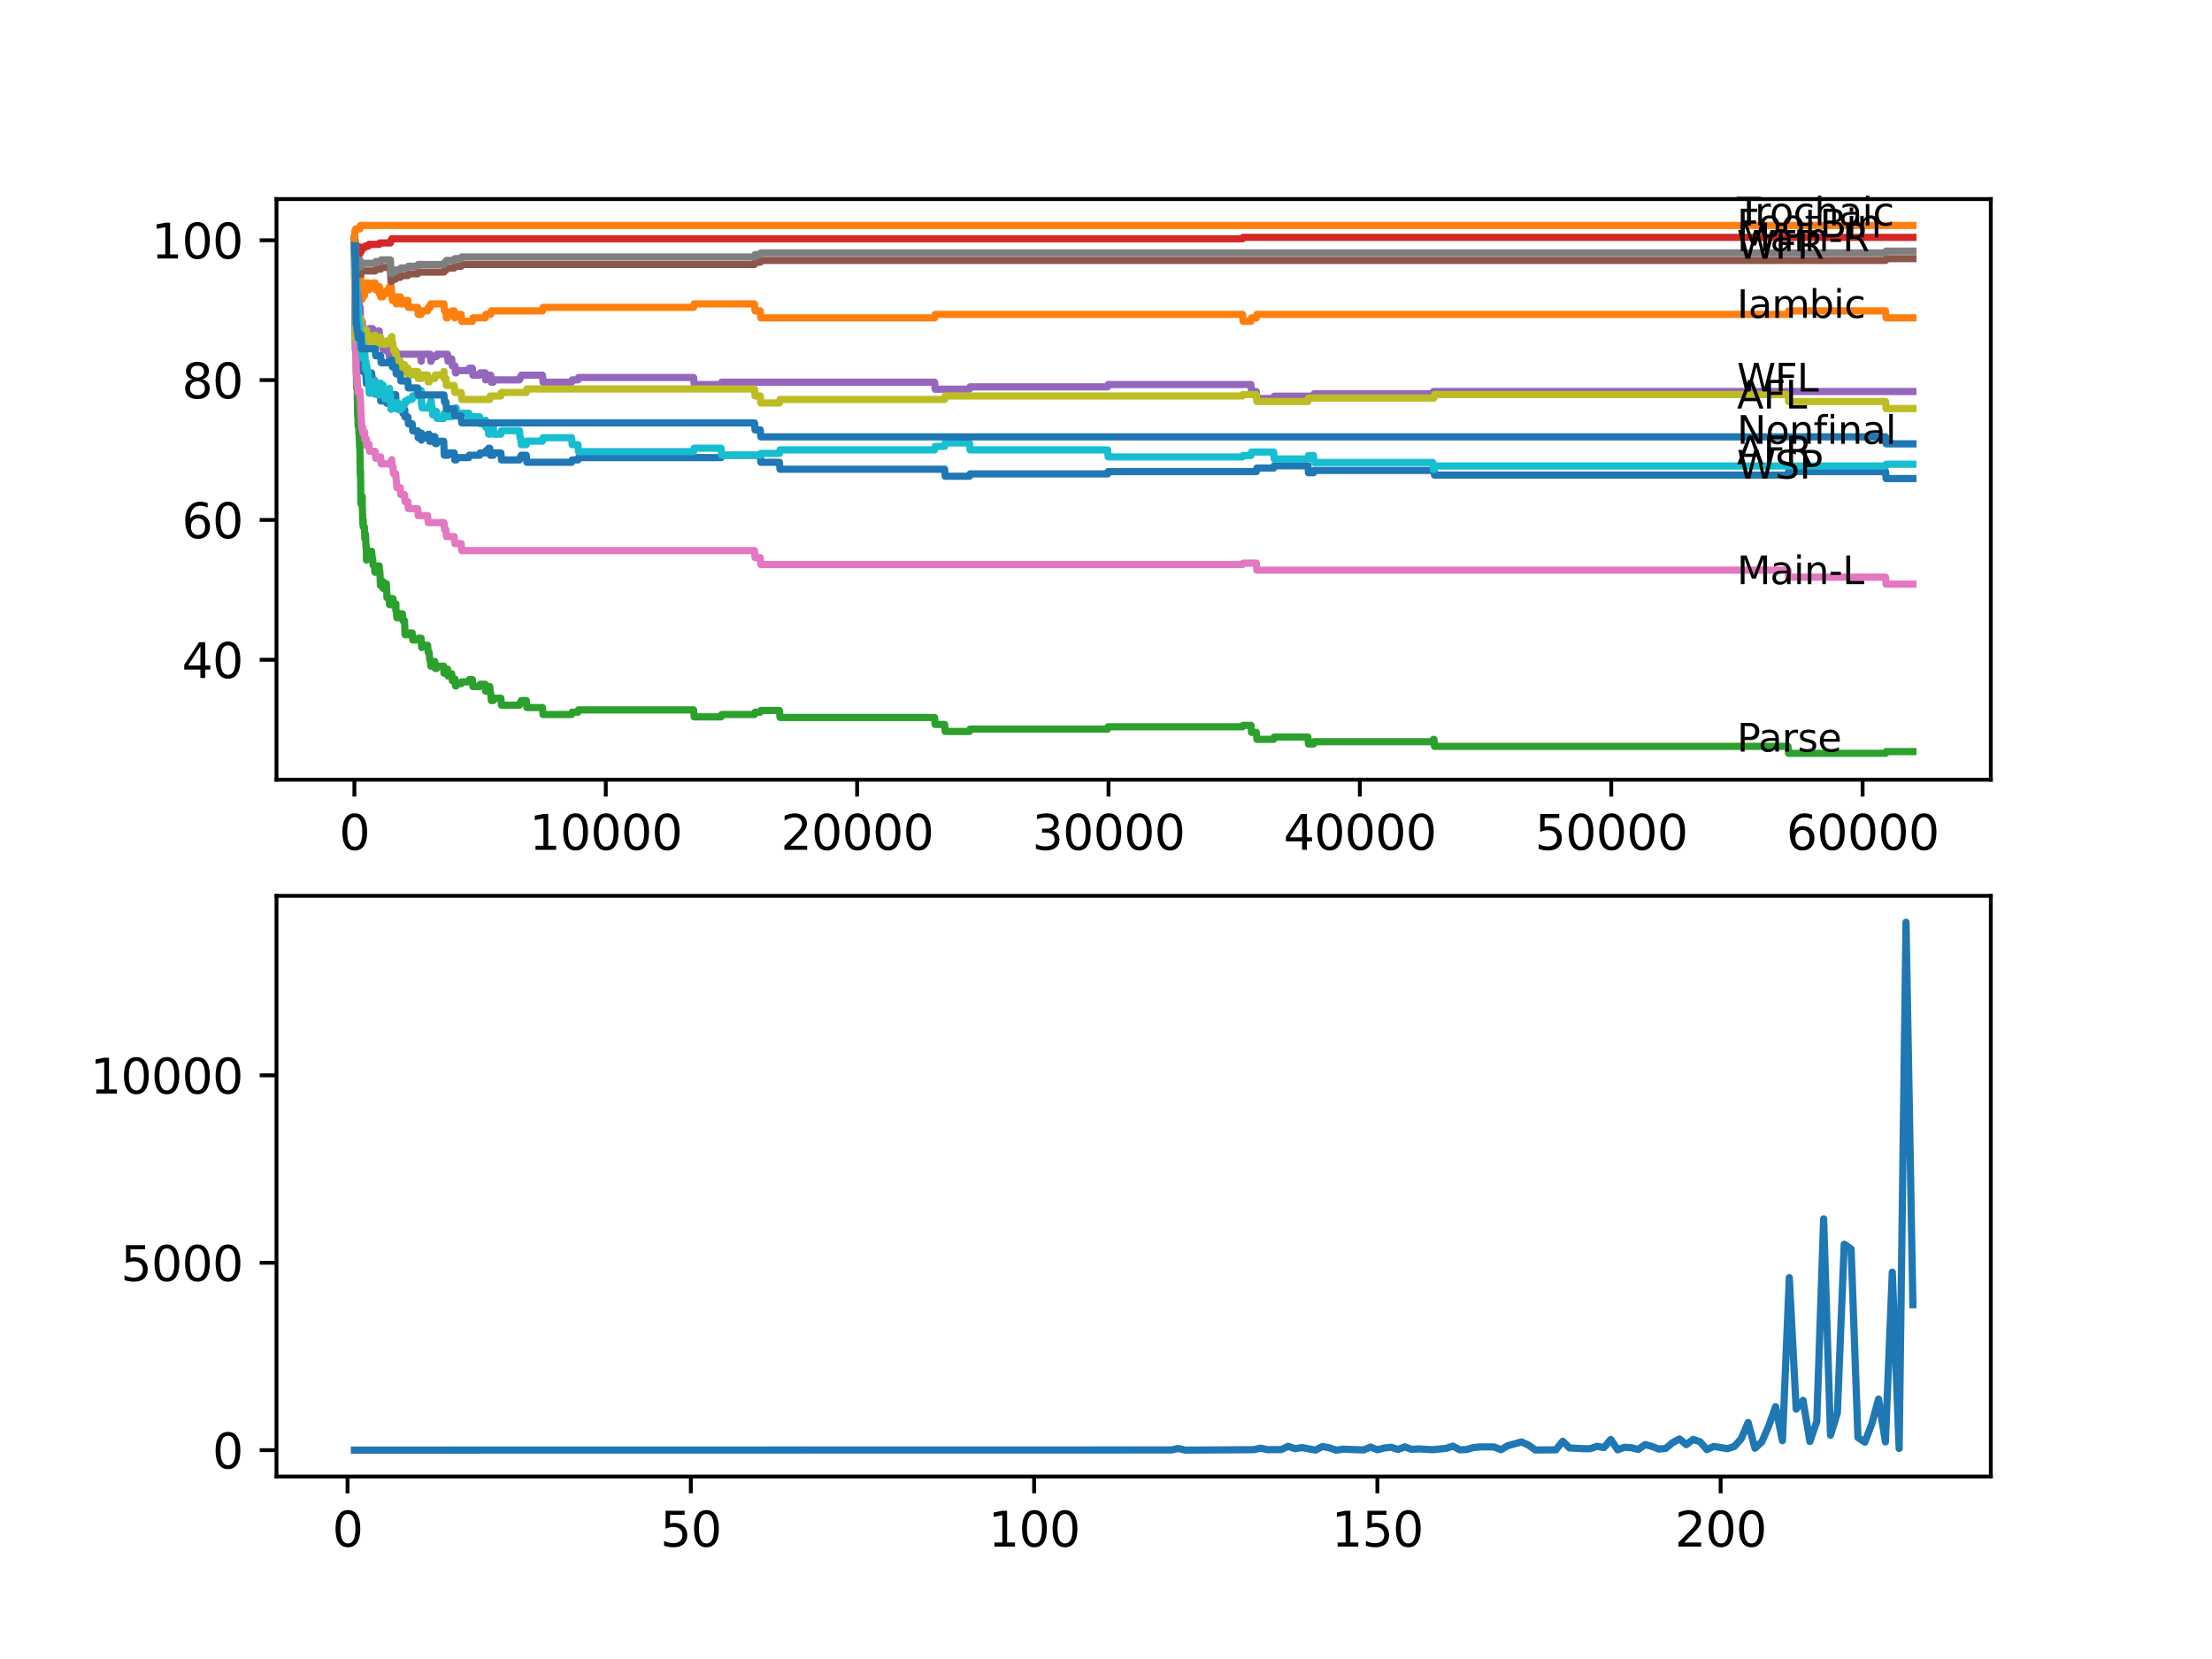 <?xml version="1.0" encoding="utf-8" standalone="no"?>
<!DOCTYPE svg PUBLIC "-//W3C//DTD SVG 1.1//EN"
  "http://www.w3.org/Graphics/SVG/1.1/DTD/svg11.dtd">
<svg xmlns:xlink="http://www.w3.org/1999/xlink" width="460.8pt" height="345.6pt" viewBox="0 0 460.8 345.6" xmlns="http://www.w3.org/2000/svg" version="1.1">
 <defs>
  <style type="text/css">*{stroke-linejoin: round; stroke-linecap: butt}</style>
 </defs>
 <g id="figure_1">
  <g id="patch_1">
   <path d="M 0 345.6 
L 460.8 345.6 
L 460.8 0 
L 0 0 
z
" style="fill: #ffffff"/>
  </g>
  <g id="axes_1">
   <g id="patch_2">
    <path d="M 57.6 162.432 
L 414.72 162.432 
L 414.72 41.472 
L 57.6 41.472 
z
" style="fill: #ffffff"/>
   </g>
   <g id="matplotlib.axis_1">
    <g id="xtick_1">
     <g id="line2d_1">
      <defs>
       <path id="meb0fd09bce" d="M 0 0 
L 0 3.5 
" style="stroke: #000000; stroke-width: 0.8"/>
      </defs>
      <g>
       <use xlink:href="#meb0fd09bce" x="73.827" y="162.432" style="stroke: #000000; stroke-width: 0.8"/>
      </g>
     </g>
     <g id="text_1">
      <!-- 0 -->
      <g transform="translate(70.646 177.03)scale(0.1 -0.1)">
       <defs>
        <path id="DejaVuSans-30" d="M 2034 4250 
Q 1547 4250 1301 3770 
Q 1056 3291 1056 2328 
Q 1056 1369 1301 889 
Q 1547 409 2034 409 
Q 2525 409 2770 889 
Q 3016 1369 3016 2328 
Q 3016 3291 2770 3770 
Q 2525 4250 2034 4250 
z
M 2034 4750 
Q 2819 4750 3233 4129 
Q 3647 3509 3647 2328 
Q 3647 1150 3233 529 
Q 2819 -91 2034 -91 
Q 1250 -91 836 529 
Q 422 1150 422 2328 
Q 422 3509 836 4129 
Q 1250 4750 2034 4750 
z
" transform="scale(0.016)"/>
       </defs>
       <use xlink:href="#DejaVuSans-30"/>
      </g>
     </g>
    </g>
    <g id="xtick_2">
     <g id="line2d_2">
      <g>
       <use xlink:href="#meb0fd09bce" x="126.192" y="162.432" style="stroke: #000000; stroke-width: 0.8"/>
      </g>
     </g>
     <g id="text_2">
      <!-- 10000 -->
      <g transform="translate(110.286 177.03)scale(0.1 -0.1)">
       <defs>
        <path id="DejaVuSans-31" d="M 794 531 
L 1825 531 
L 1825 4091 
L 703 3866 
L 703 4441 
L 1819 4666 
L 2450 4666 
L 2450 531 
L 3481 531 
L 3481 0 
L 794 0 
L 794 531 
z
" transform="scale(0.016)"/>
       </defs>
       <use xlink:href="#DejaVuSans-31"/>
       <use xlink:href="#DejaVuSans-30" x="63.623"/>
       <use xlink:href="#DejaVuSans-30" x="127.246"/>
       <use xlink:href="#DejaVuSans-30" x="190.869"/>
       <use xlink:href="#DejaVuSans-30" x="254.492"/>
      </g>
     </g>
    </g>
    <g id="xtick_3">
     <g id="line2d_3">
      <g>
       <use xlink:href="#meb0fd09bce" x="178.556" y="162.432" style="stroke: #000000; stroke-width: 0.8"/>
      </g>
     </g>
     <g id="text_3">
      <!-- 20000 -->
      <g transform="translate(162.65 177.03)scale(0.1 -0.1)">
       <defs>
        <path id="DejaVuSans-32" d="M 1228 531 
L 3431 531 
L 3431 0 
L 469 0 
L 469 531 
Q 828 903 1448 1529 
Q 2069 2156 2228 2338 
Q 2531 2678 2651 2914 
Q 2772 3150 2772 3378 
Q 2772 3750 2511 3984 
Q 2250 4219 1831 4219 
Q 1534 4219 1204 4116 
Q 875 4013 500 3803 
L 500 4441 
Q 881 4594 1212 4672 
Q 1544 4750 1819 4750 
Q 2544 4750 2975 4387 
Q 3406 4025 3406 3419 
Q 3406 3131 3298 2873 
Q 3191 2616 2906 2266 
Q 2828 2175 2409 1742 
Q 1991 1309 1228 531 
z
" transform="scale(0.016)"/>
       </defs>
       <use xlink:href="#DejaVuSans-32"/>
       <use xlink:href="#DejaVuSans-30" x="63.623"/>
       <use xlink:href="#DejaVuSans-30" x="127.246"/>
       <use xlink:href="#DejaVuSans-30" x="190.869"/>
       <use xlink:href="#DejaVuSans-30" x="254.492"/>
      </g>
     </g>
    </g>
    <g id="xtick_4">
     <g id="line2d_4">
      <g>
       <use xlink:href="#meb0fd09bce" x="230.921" y="162.432" style="stroke: #000000; stroke-width: 0.8"/>
      </g>
     </g>
     <g id="text_4">
      <!-- 30000 -->
      <g transform="translate(215.015 177.03)scale(0.1 -0.1)">
       <defs>
        <path id="DejaVuSans-33" d="M 2597 2516 
Q 3050 2419 3304 2112 
Q 3559 1806 3559 1356 
Q 3559 666 3084 287 
Q 2609 -91 1734 -91 
Q 1441 -91 1130 -33 
Q 819 25 488 141 
L 488 750 
Q 750 597 1062 519 
Q 1375 441 1716 441 
Q 2309 441 2620 675 
Q 2931 909 2931 1356 
Q 2931 1769 2642 2001 
Q 2353 2234 1838 2234 
L 1294 2234 
L 1294 2753 
L 1863 2753 
Q 2328 2753 2575 2939 
Q 2822 3125 2822 3475 
Q 2822 3834 2567 4026 
Q 2313 4219 1838 4219 
Q 1578 4219 1281 4162 
Q 984 4106 628 3988 
L 628 4550 
Q 988 4650 1302 4700 
Q 1616 4750 1894 4750 
Q 2613 4750 3031 4423 
Q 3450 4097 3450 3541 
Q 3450 3153 3228 2886 
Q 3006 2619 2597 2516 
z
" transform="scale(0.016)"/>
       </defs>
       <use xlink:href="#DejaVuSans-33"/>
       <use xlink:href="#DejaVuSans-30" x="63.623"/>
       <use xlink:href="#DejaVuSans-30" x="127.246"/>
       <use xlink:href="#DejaVuSans-30" x="190.869"/>
       <use xlink:href="#DejaVuSans-30" x="254.492"/>
      </g>
     </g>
    </g>
    <g id="xtick_5">
     <g id="line2d_5">
      <g>
       <use xlink:href="#meb0fd09bce" x="283.285" y="162.432" style="stroke: #000000; stroke-width: 0.8"/>
      </g>
     </g>
     <g id="text_5">
      <!-- 40000 -->
      <g transform="translate(267.379 177.03)scale(0.1 -0.1)">
       <defs>
        <path id="DejaVuSans-34" d="M 2419 4116 
L 825 1625 
L 2419 1625 
L 2419 4116 
z
M 2253 4666 
L 3047 4666 
L 3047 1625 
L 3713 1625 
L 3713 1100 
L 3047 1100 
L 3047 0 
L 2419 0 
L 2419 1100 
L 313 1100 
L 313 1709 
L 2253 4666 
z
" transform="scale(0.016)"/>
       </defs>
       <use xlink:href="#DejaVuSans-34"/>
       <use xlink:href="#DejaVuSans-30" x="63.623"/>
       <use xlink:href="#DejaVuSans-30" x="127.246"/>
       <use xlink:href="#DejaVuSans-30" x="190.869"/>
       <use xlink:href="#DejaVuSans-30" x="254.492"/>
      </g>
     </g>
    </g>
    <g id="xtick_6">
     <g id="line2d_6">
      <g>
       <use xlink:href="#meb0fd09bce" x="335.65" y="162.432" style="stroke: #000000; stroke-width: 0.8"/>
      </g>
     </g>
     <g id="text_6">
      <!-- 50000 -->
      <g transform="translate(319.744 177.03)scale(0.1 -0.1)">
       <defs>
        <path id="DejaVuSans-35" d="M 691 4666 
L 3169 4666 
L 3169 4134 
L 1269 4134 
L 1269 2991 
Q 1406 3038 1543 3061 
Q 1681 3084 1819 3084 
Q 2600 3084 3056 2656 
Q 3513 2228 3513 1497 
Q 3513 744 3044 326 
Q 2575 -91 1722 -91 
Q 1428 -91 1123 -41 
Q 819 9 494 109 
L 494 744 
Q 775 591 1075 516 
Q 1375 441 1709 441 
Q 2250 441 2565 725 
Q 2881 1009 2881 1497 
Q 2881 1984 2565 2268 
Q 2250 2553 1709 2553 
Q 1456 2553 1204 2497 
Q 953 2441 691 2322 
L 691 4666 
z
" transform="scale(0.016)"/>
       </defs>
       <use xlink:href="#DejaVuSans-35"/>
       <use xlink:href="#DejaVuSans-30" x="63.623"/>
       <use xlink:href="#DejaVuSans-30" x="127.246"/>
       <use xlink:href="#DejaVuSans-30" x="190.869"/>
       <use xlink:href="#DejaVuSans-30" x="254.492"/>
      </g>
     </g>
    </g>
    <g id="xtick_7">
     <g id="line2d_7">
      <g>
       <use xlink:href="#meb0fd09bce" x="388.014" y="162.432" style="stroke: #000000; stroke-width: 0.8"/>
      </g>
     </g>
     <g id="text_7">
      <!-- 60000 -->
      <g transform="translate(372.108 177.03)scale(0.1 -0.1)">
       <defs>
        <path id="DejaVuSans-36" d="M 2113 2584 
Q 1688 2584 1439 2293 
Q 1191 2003 1191 1497 
Q 1191 994 1439 701 
Q 1688 409 2113 409 
Q 2538 409 2786 701 
Q 3034 994 3034 1497 
Q 3034 2003 2786 2293 
Q 2538 2584 2113 2584 
z
M 3366 4563 
L 3366 3988 
Q 3128 4100 2886 4159 
Q 2644 4219 2406 4219 
Q 1781 4219 1451 3797 
Q 1122 3375 1075 2522 
Q 1259 2794 1537 2939 
Q 1816 3084 2150 3084 
Q 2853 3084 3261 2657 
Q 3669 2231 3669 1497 
Q 3669 778 3244 343 
Q 2819 -91 2113 -91 
Q 1303 -91 875 529 
Q 447 1150 447 2328 
Q 447 3434 972 4092 
Q 1497 4750 2381 4750 
Q 2619 4750 2861 4703 
Q 3103 4656 3366 4563 
z
" transform="scale(0.016)"/>
       </defs>
       <use xlink:href="#DejaVuSans-36"/>
       <use xlink:href="#DejaVuSans-30" x="63.623"/>
       <use xlink:href="#DejaVuSans-30" x="127.246"/>
       <use xlink:href="#DejaVuSans-30" x="190.869"/>
       <use xlink:href="#DejaVuSans-30" x="254.492"/>
      </g>
     </g>
    </g>
   </g>
   <g id="matplotlib.axis_2">
    <g id="ytick_1">
     <g id="line2d_8">
      <defs>
       <path id="m777dc11e58" d="M 0 0 
L -3.5 0 
" style="stroke: #000000; stroke-width: 0.8"/>
      </defs>
      <g>
       <use xlink:href="#m777dc11e58" x="57.6" y="137.441" style="stroke: #000000; stroke-width: 0.8"/>
      </g>
     </g>
     <g id="text_8">
      <!-- 40 -->
      <g transform="translate(37.875 141.241)scale(0.1 -0.1)">
       <use xlink:href="#DejaVuSans-34"/>
       <use xlink:href="#DejaVuSans-30" x="63.623"/>
      </g>
     </g>
    </g>
    <g id="ytick_2">
     <g id="line2d_9">
      <g>
       <use xlink:href="#m777dc11e58" x="57.6" y="108.312" style="stroke: #000000; stroke-width: 0.8"/>
      </g>
     </g>
     <g id="text_9">
      <!-- 60 -->
      <g transform="translate(37.875 112.111)scale(0.1 -0.1)">
       <use xlink:href="#DejaVuSans-36"/>
       <use xlink:href="#DejaVuSans-30" x="63.623"/>
      </g>
     </g>
    </g>
    <g id="ytick_3">
     <g id="line2d_10">
      <g>
       <use xlink:href="#m777dc11e58" x="57.6" y="79.182" style="stroke: #000000; stroke-width: 0.8"/>
      </g>
     </g>
     <g id="text_10">
      <!-- 80 -->
      <g transform="translate(37.875 82.982)scale(0.1 -0.1)">
       <defs>
        <path id="DejaVuSans-38" d="M 2034 2216 
Q 1584 2216 1326 1975 
Q 1069 1734 1069 1313 
Q 1069 891 1326 650 
Q 1584 409 2034 409 
Q 2484 409 2743 651 
Q 3003 894 3003 1313 
Q 3003 1734 2745 1975 
Q 2488 2216 2034 2216 
z
M 1403 2484 
Q 997 2584 770 2862 
Q 544 3141 544 3541 
Q 544 4100 942 4425 
Q 1341 4750 2034 4750 
Q 2731 4750 3128 4425 
Q 3525 4100 3525 3541 
Q 3525 3141 3298 2862 
Q 3072 2584 2669 2484 
Q 3125 2378 3379 2068 
Q 3634 1759 3634 1313 
Q 3634 634 3220 271 
Q 2806 -91 2034 -91 
Q 1263 -91 848 271 
Q 434 634 434 1313 
Q 434 1759 690 2068 
Q 947 2378 1403 2484 
z
M 1172 3481 
Q 1172 3119 1398 2916 
Q 1625 2713 2034 2713 
Q 2441 2713 2670 2916 
Q 2900 3119 2900 3481 
Q 2900 3844 2670 4047 
Q 2441 4250 2034 4250 
Q 1625 4250 1398 4047 
Q 1172 3844 1172 3481 
z
" transform="scale(0.016)"/>
       </defs>
       <use xlink:href="#DejaVuSans-38"/>
       <use xlink:href="#DejaVuSans-30" x="63.623"/>
      </g>
     </g>
    </g>
    <g id="ytick_4">
     <g id="line2d_11">
      <g>
       <use xlink:href="#m777dc11e58" x="57.6" y="50.053" style="stroke: #000000; stroke-width: 0.8"/>
      </g>
     </g>
     <g id="text_11">
      <!-- 100 -->
      <g transform="translate(31.512 53.852)scale(0.1 -0.1)">
       <use xlink:href="#DejaVuSans-31"/>
       <use xlink:href="#DejaVuSans-30" x="63.623"/>
       <use xlink:href="#DejaVuSans-30" x="127.246"/>
      </g>
     </g>
    </g>
   </g>
   <g id="line2d_12">
    <path d="M 73.833 50.053 
L 73.958 57.481 
L 73.964 56.996 
L 73.969 56.996 
L 74.053 55.709 
L 74.089 61.171 
L 74.157 59.544 
L 74.168 62.457 
L 74.288 65.856 
L 74.299 65.856 
L 74.346 64.399 
L 74.403 64.642 
L 74.519 70.468 
L 74.529 69.982 
L 74.561 69.982 
L 74.618 71.439 
L 74.671 70.468 
L 74.692 70.468 
L 74.76 69.011 
L 74.801 70.468 
L 74.817 70.468 
L 74.911 71.924 
L 74.927 70.953 
L 74.974 70.953 
L 74.995 69.934 
L 75.037 72.604 
L 75.079 71.633 
L 75.105 71.633 
L 75.11 70.905 
L 75.163 74.789 
L 75.178 74.789 
L 75.294 76.245 
L 75.336 76.245 
L 75.461 74.789 
L 75.466 74.789 
L 75.582 76.974 
L 75.608 76.974 
L 75.665 76.003 
L 75.671 77.459 
L 75.713 77.459 
L 75.959 77.459 
L 76.084 76.003 
L 76.142 76.003 
L 76.262 78.915 
L 76.31 78.43 
L 76.315 79.886 
L 76.362 79.886 
L 76.404 79.886 
L 76.519 79.401 
L 76.681 79.401 
L 76.797 78.915 
L 76.802 78.915 
L 76.922 77.702 
L 77.42 77.702 
L 77.535 79.158 
L 77.985 79.158 
L 78.1 80.615 
L 78.148 80.615 
L 78.158 82.071 
L 78.258 81.586 
L 78.671 81.586 
L 78.786 81.1 
L 79.132 81.1 
L 79.247 82.557 
L 79.263 82.557 
L 79.294 82.071 
L 79.3 83.528 
L 79.362 83.528 
L 79.787 83.528 
L 79.902 83.042 
L 80.085 83.042 
L 80.2 82.557 
L 80.488 82.557 
L 80.603 84.013 
L 81.148 84.013 
L 81.263 83.528 
L 81.326 83.528 
L 81.447 82.945 
L 81.865 82.945 
L 81.981 82.217 
L 82.426 82.217 
L 82.546 85.13 
L 82.923 85.13 
L 83.038 84.644 
L 83.824 84.644 
L 83.939 86.101 
L 84.269 86.101 
L 84.332 85.372 
L 84.337 86.829 
L 84.374 86.829 
L 84.955 86.829 
L 85.07 88.285 
L 85.861 88.285 
L 85.976 89.742 
L 87.008 89.742 
L 87.123 91.198 
L 87.746 91.198 
L 87.788 90.227 
L 87.793 91.684 
L 87.856 91.198 
L 89.081 91.198 
L 89.196 90.47 
L 89.39 90.47 
L 89.505 91.927 
L 89.835 91.927 
L 89.951 91.441 
L 90.04 91.441 
L 90.155 90.956 
L 90.579 90.956 
L 90.694 92.412 
L 90.935 92.412 
L 91.05 91.927 
L 92.433 91.927 
L 92.553 94.84 
L 93.328 94.84 
L 93.443 94.354 
L 94.627 94.354 
L 94.742 95.811 
L 95.025 95.811 
L 95.14 95.325 
L 97.638 95.325 
L 97.753 94.84 
L 99.91 94.84 
L 100.025 94.354 
L 101.157 94.354 
L 101.272 93.869 
L 101.68 93.869 
L 101.795 93.383 
L 102.026 93.383 
L 102.141 94.84 
L 102.754 94.84 
L 102.869 94.354 
L 104.346 94.354 
L 104.461 95.811 
L 108.21 95.811 
L 108.325 95.325 
L 108.477 95.325 
L 108.592 94.84 
L 109.634 94.84 
L 109.75 96.296 
L 119.076 96.296 
L 119.191 95.811 
L 120.395 95.811 
L 120.51 95.325 
L 150.217 95.325 
L 150.332 94.84 
L 158.38 94.84 
L 158.496 96.296 
L 162.371 96.296 
L 162.486 97.753 
L 196.785 97.753 
L 196.9 99.209 
L 201.963 99.209 
L 202.079 98.723 
L 230.732 98.723 
L 230.848 98.238 
L 261.716 98.238 
L 261.832 97.51 
L 265.33 97.51 
L 265.445 97.024 
L 272.462 97.024 
L 272.577 98.481 
L 273.619 98.481 
L 273.734 97.995 
L 298.492 97.995 
L 298.607 97.51 
L 298.722 97.51 
L 298.838 98.966 
L 372.473 98.966 
L 372.588 98.238 
L 392.795 98.238 
L 392.91 99.694 
L 398.487 99.694 
L 398.487 99.694 
" clip-path="url(#pc729875e3b)" style="fill: none; stroke: #1f77b4; stroke-width: 1.5; stroke-linecap: square"/>
   </g>
   <g id="line2d_13">
    <path d="M 73.833 50.053 
L 73.885 55.588 
L 73.943 50.733 
L 73.964 50.733 
L 73.979 50.004 
L 74.063 52.189 
L 74.142 57.287 
L 74.189 57.238 
L 74.225 57.238 
L 74.283 55.782 
L 74.325 57.238 
L 74.388 58.695 
L 74.435 57.238 
L 74.503 57.238 
L 74.618 59.423 
L 74.66 59.423 
L 74.781 57.967 
L 74.885 57.967 
L 74.985 56.51 
L 74.995 57.967 
L 75.016 57.967 
L 75.048 59.423 
L 75.121 57.967 
L 75.178 57.238 
L 75.184 58.695 
L 75.226 58.695 
L 75.247 58.695 
L 75.33 61.608 
L 75.362 60.879 
L 75.367 60.879 
L 75.461 62.336 
L 75.477 61.608 
L 75.508 61.608 
L 75.624 60.879 
L 75.901 60.879 
L 75.906 60.151 
L 75.912 61.608 
L 76.011 60.394 
L 76.336 60.394 
L 76.451 58.938 
L 76.749 58.938 
L 76.865 60.394 
L 76.88 60.394 
L 76.996 59.666 
L 77.624 59.666 
L 77.739 58.938 
L 78.148 58.938 
L 78.263 60.394 
L 78.996 60.394 
L 79.001 59.666 
L 79.006 61.122 
L 79.101 61.122 
L 79.2 61.122 
L 79.294 60.394 
L 79.3 61.85 
L 79.305 61.85 
L 79.729 61.85 
L 79.844 61.122 
L 80.583 61.122 
L 80.698 60.394 
L 81.043 60.394 
L 81.159 59.666 
L 81.488 59.666 
L 81.604 61.122 
L 81.619 61.122 
L 81.735 62.579 
L 81.865 62.579 
L 81.981 61.85 
L 82.426 61.85 
L 82.541 63.307 
L 82.562 63.307 
L 82.677 61.85 
L 83.379 61.85 
L 83.494 63.307 
L 84.269 63.307 
L 84.384 62.579 
L 84.955 62.579 
L 85.07 64.035 
L 87.008 64.035 
L 87.123 65.492 
L 87.72 65.492 
L 87.835 64.763 
L 89.081 64.763 
L 89.196 64.035 
L 89.631 64.035 
L 89.746 63.307 
L 92.48 63.307 
L 92.595 64.763 
L 92.888 64.763 
L 93.003 66.22 
L 93.234 66.22 
L 93.349 65.492 
L 94.108 65.492 
L 94.223 64.763 
L 94.627 64.763 
L 94.742 66.22 
L 94.779 66.22 
L 94.894 65.492 
L 96.072 65.492 
L 96.187 66.948 
L 98.407 66.948 
L 98.523 66.22 
L 101.083 66.22 
L 101.198 65.492 
L 102.23 65.492 
L 102.345 64.763 
L 113.007 64.763 
L 113.122 64.035 
L 144.488 64.035 
L 144.603 63.307 
L 157.176 63.307 
L 157.291 64.763 
L 158.38 64.763 
L 158.496 66.22 
L 194.69 66.22 
L 194.805 65.492 
L 258.842 65.492 
L 258.957 66.948 
L 260.601 66.948 
L 260.716 66.22 
L 261.716 66.22 
L 261.832 65.492 
L 372.473 65.492 
L 372.588 64.763 
L 392.795 64.763 
L 392.91 66.22 
L 398.487 66.22 
L 398.487 66.22 
" clip-path="url(#pc729875e3b)" style="fill: none; stroke: #ff7f0e; stroke-width: 1.5; stroke-linecap: square"/>
   </g>
   <g id="line2d_14">
    <path d="M 73.833 51.51 
L 74.016 72.823 
L 74.142 70.953 
L 74.283 80.785 
L 74.346 78.479 
L 74.388 79.45 
L 74.503 86.732 
L 74.519 86.368 
L 74.561 85.882 
L 74.602 88.795 
L 74.66 87.46 
L 74.665 88.917 
L 74.718 88.431 
L 74.728 88.431 
L 74.744 87.946 
L 74.765 90.373 
L 74.817 90.373 
L 74.911 93.286 
L 74.932 92.315 
L 74.959 92.315 
L 75.053 99.063 
L 75.089 98.092 
L 75.105 98.092 
L 75.178 104.889 
L 75.236 104.525 
L 75.247 104.525 
L 75.33 103.797 
L 75.336 105.253 
L 75.357 104.282 
L 75.367 104.282 
L 75.461 103.433 
L 75.466 104.889 
L 75.592 109.259 
L 75.608 109.259 
L 75.665 108.288 
L 75.671 109.744 
L 75.713 109.744 
L 75.901 109.744 
L 76.016 112.293 
L 76.022 112.293 
L 76.142 111.322 
L 76.262 114.235 
L 76.31 113.749 
L 76.341 116.662 
L 76.346 116.662 
L 76.404 116.662 
L 76.519 116.177 
L 76.681 116.177 
L 76.797 115.327 
L 76.802 115.327 
L 76.917 114.842 
L 77.42 114.842 
L 77.535 116.298 
L 77.624 116.298 
L 77.739 117.755 
L 77.985 117.755 
L 78.1 119.211 
L 78.148 119.211 
L 78.268 118.362 
L 78.671 118.362 
L 78.786 117.876 
L 78.996 117.876 
L 79.001 119.333 
L 79.111 119.041 
L 79.132 119.041 
L 79.252 121.954 
L 79.263 121.954 
L 79.378 121.105 
L 79.729 121.105 
L 79.787 122.561 
L 79.839 122.076 
L 80.085 122.076 
L 80.2 121.59 
L 80.488 121.59 
L 80.609 124.503 
L 81.043 124.503 
L 81.148 125.96 
L 81.153 125.474 
L 81.488 125.474 
L 81.604 125.183 
L 81.619 125.183 
L 81.735 124.697 
L 81.865 124.697 
L 81.981 126.154 
L 82.426 126.154 
L 82.473 125.79 
L 82.478 127.246 
L 82.52 127.246 
L 82.562 127.246 
L 82.677 128.703 
L 82.923 128.703 
L 83.038 128.217 
L 83.379 128.217 
L 83.494 127.853 
L 83.824 127.853 
L 83.939 129.309 
L 84.269 129.309 
L 84.389 132.222 
L 84.955 132.222 
L 85.07 131.858 
L 85.861 131.858 
L 85.976 133.315 
L 87.008 133.315 
L 87.123 132.951 
L 87.72 132.951 
L 87.835 134.893 
L 87.95 134.407 
L 89.081 134.407 
L 89.196 135.864 
L 89.39 135.864 
L 89.505 137.32 
L 89.631 137.32 
L 89.746 138.776 
L 89.835 138.776 
L 89.951 138.291 
L 90.04 138.291 
L 90.155 137.805 
L 90.579 137.805 
L 90.694 139.262 
L 90.935 139.262 
L 91.05 138.776 
L 92.433 138.776 
L 92.48 140.233 
L 92.543 139.869 
L 92.888 139.869 
L 93.003 139.383 
L 93.234 139.383 
L 93.328 140.84 
L 93.344 140.354 
L 94.108 140.354 
L 94.223 141.811 
L 94.627 141.811 
L 94.742 141.447 
L 94.779 141.447 
L 94.894 142.903 
L 95.025 142.903 
L 95.14 142.418 
L 96.072 142.418 
L 96.187 142.054 
L 97.638 142.054 
L 97.753 141.568 
L 98.407 141.568 
L 98.523 143.025 
L 99.91 143.025 
L 100.025 142.539 
L 101.083 142.539 
L 101.157 143.995 
L 101.193 143.51 
L 101.68 143.51 
L 101.795 143.025 
L 102.026 143.025 
L 102.141 144.481 
L 102.23 144.481 
L 102.345 145.937 
L 102.754 145.937 
L 102.869 145.452 
L 104.346 145.452 
L 104.461 146.908 
L 108.21 146.908 
L 108.325 146.423 
L 108.477 146.423 
L 108.592 145.937 
L 109.634 145.937 
L 109.75 147.394 
L 113.007 147.394 
L 113.122 148.85 
L 119.076 148.85 
L 119.191 148.365 
L 120.395 148.365 
L 120.51 147.879 
L 144.488 147.879 
L 144.603 149.336 
L 150.217 149.336 
L 150.332 148.85 
L 157.176 148.85 
L 157.291 148.365 
L 158.38 148.365 
L 158.496 148.001 
L 162.371 148.001 
L 162.486 149.457 
L 194.69 149.457 
L 194.805 150.914 
L 196.785 150.914 
L 196.9 152.37 
L 201.963 152.37 
L 202.079 151.885 
L 230.732 151.885 
L 230.848 151.399 
L 258.842 151.399 
L 258.957 151.108 
L 260.601 151.108 
L 260.716 152.564 
L 261.716 152.564 
L 261.832 154.021 
L 265.33 154.021 
L 265.445 153.535 
L 272.462 153.535 
L 272.577 154.992 
L 273.619 154.992 
L 273.734 154.506 
L 298.492 154.506 
L 298.607 154.021 
L 298.722 154.021 
L 298.838 155.477 
L 372.473 155.477 
L 372.588 156.934 
L 392.795 156.934 
L 392.91 156.57 
L 398.487 156.57 
L 398.487 156.57 
" clip-path="url(#pc729875e3b)" style="fill: none; stroke: #2ca02c; stroke-width: 1.5; stroke-linecap: square"/>
   </g>
   <g id="line2d_15">
    <path d="M 73.833 50.053 
L 73.843 50.053 
L 73.901 49.568 
L 73.906 51.024 
L 73.932 51.024 
L 73.943 51.024 
L 73.974 52.189 
L 74.058 50.708 
L 74.068 50.708 
L 74.184 52.165 
L 74.325 52.165 
L 74.44 51.801 
L 74.602 51.801 
L 74.718 51.437 
L 74.959 51.437 
L 74.985 52.893 
L 75.069 52.359 
L 75.273 52.359 
L 75.393 51.631 
L 75.906 51.631 
L 76.022 51.267 
L 76.749 51.267 
L 76.865 50.903 
L 79.001 50.903 
L 79.116 50.611 
L 81.326 50.611 
L 81.447 50.029 
L 81.488 50.029 
L 81.604 49.737 
L 258.842 49.737 
L 258.957 49.446 
L 398.487 49.446 
L 398.487 49.446 
" clip-path="url(#pc729875e3b)" style="fill: none; stroke: #d62728; stroke-width: 1.5; stroke-linecap: square"/>
   </g>
   <g id="line2d_16">
    <path d="M 73.833 50.053 
L 73.958 55.636 
L 73.964 55.151 
L 74.011 57.287 
L 74.047 56.559 
L 74.173 60.685 
L 74.225 59.714 
L 74.252 62.627 
L 74.262 62.627 
L 74.299 62.627 
L 74.388 60.685 
L 74.419 61.656 
L 74.43 61.656 
L 74.456 63.113 
L 74.54 61.656 
L 74.597 61.656 
L 74.692 63.598 
L 74.712 63.113 
L 74.728 63.113 
L 74.744 62.627 
L 74.749 64.084 
L 74.833 63.598 
L 74.885 63.598 
L 74.911 65.055 
L 74.995 64.084 
L 75.048 64.084 
L 75.126 67.482 
L 75.168 66.997 
L 75.33 66.997 
L 75.336 68.453 
L 75.44 66.997 
L 75.461 66.997 
L 75.582 69.91 
L 75.608 69.91 
L 75.728 68.939 
L 75.901 68.939 
L 75.959 71.852 
L 76.016 71.366 
L 76.022 71.366 
L 76.142 70.395 
L 76.262 70.395 
L 76.378 69.91 
L 76.404 69.91 
L 76.519 69.424 
L 76.681 69.424 
L 76.797 68.939 
L 76.802 68.939 
L 76.917 68.453 
L 77.624 68.453 
L 77.739 69.91 
L 78.158 69.91 
L 78.273 69.424 
L 78.671 69.424 
L 78.786 68.939 
L 78.996 68.939 
L 79.111 70.395 
L 79.2 70.395 
L 79.263 71.852 
L 79.31 71.366 
L 79.729 71.366 
L 79.787 72.823 
L 79.839 72.337 
L 80.085 72.337 
L 80.2 71.852 
L 80.583 71.852 
L 80.698 73.308 
L 81.043 73.308 
L 81.148 74.765 
L 81.153 74.279 
L 82.923 74.279 
L 83.038 73.794 
L 87.72 73.794 
L 87.746 75.25 
L 87.83 74.279 
L 87.835 74.279 
L 87.95 73.794 
L 89.631 73.794 
L 89.746 75.25 
L 89.835 75.25 
L 89.951 74.765 
L 90.04 74.765 
L 90.155 74.279 
L 90.935 74.279 
L 91.05 73.794 
L 93.234 73.794 
L 93.328 75.25 
L 93.344 74.765 
L 94.108 74.765 
L 94.223 76.221 
L 94.779 76.221 
L 94.894 77.677 
L 95.025 77.677 
L 95.14 77.192 
L 97.638 77.192 
L 97.753 76.706 
L 98.407 76.706 
L 98.523 78.163 
L 99.91 78.163 
L 100.025 77.677 
L 101.083 77.677 
L 101.157 79.134 
L 101.193 78.648 
L 101.68 78.648 
L 101.795 78.163 
L 102.23 78.163 
L 102.345 79.619 
L 102.754 79.619 
L 102.869 79.134 
L 108.21 79.134 
L 108.325 78.648 
L 108.477 78.648 
L 108.592 78.163 
L 113.007 78.163 
L 113.122 79.619 
L 119.076 79.619 
L 119.191 79.134 
L 120.395 79.134 
L 120.51 78.648 
L 144.488 78.648 
L 144.603 80.105 
L 150.217 80.105 
L 150.332 79.619 
L 194.69 79.619 
L 194.805 81.076 
L 201.963 81.076 
L 202.079 80.59 
L 230.732 80.59 
L 230.848 80.105 
L 260.601 80.105 
L 260.716 81.561 
L 261.716 81.561 
L 261.832 83.018 
L 265.33 83.018 
L 265.445 82.532 
L 273.619 82.532 
L 273.734 82.047 
L 298.492 82.047 
L 298.607 81.561 
L 398.487 81.561 
L 398.487 81.561 
" clip-path="url(#pc729875e3b)" style="fill: none; stroke: #9467bd; stroke-width: 1.5; stroke-linecap: square"/>
   </g>
   <g id="line2d_17">
    <path d="M 73.833 50.053 
L 73.843 50.053 
L 73.943 52.189 
L 73.958 51.898 
L 73.979 51.898 
L 74.1 58.671 
L 74.11 58.185 
L 74.121 58.185 
L 74.246 56.559 
L 74.283 56.559 
L 74.398 56.073 
L 74.503 56.073 
L 74.618 55.709 
L 74.959 55.709 
L 75.074 57.165 
L 75.178 57.165 
L 75.299 56.437 
L 78.148 56.437 
L 78.263 56.073 
L 79.294 56.073 
L 79.41 55.709 
L 81.326 55.709 
L 81.447 58.622 
L 81.619 58.622 
L 81.735 58.136 
L 82.426 58.136 
L 82.541 57.772 
L 83.379 57.772 
L 83.494 57.408 
L 84.955 57.408 
L 85.07 57.044 
L 87.008 57.044 
L 87.123 56.68 
L 92.48 56.68 
L 92.595 56.316 
L 92.888 56.316 
L 93.003 55.83 
L 94.627 55.83 
L 94.742 55.466 
L 96.072 55.466 
L 96.187 55.102 
L 157.176 55.102 
L 157.291 54.617 
L 158.38 54.617 
L 158.496 54.253 
L 392.795 54.253 
L 392.91 53.888 
L 398.487 53.888 
L 398.487 53.888 
" clip-path="url(#pc729875e3b)" style="fill: none; stroke: #8c564b; stroke-width: 1.5; stroke-linecap: square"/>
   </g>
   <g id="line2d_18">
    <path d="M 73.833 51.51 
L 73.838 51.51 
L 73.99 64.132 
L 74 64.132 
L 74.016 63.768 
L 74.053 67.604 
L 74.058 67.604 
L 74.063 67.604 
L 74.21 77.799 
L 74.283 77.799 
L 74.398 80.348 
L 74.503 80.348 
L 74.602 81.804 
L 74.613 81.44 
L 74.974 81.44 
L 75.089 83.819 
L 75.105 83.819 
L 75.226 86.732 
L 75.247 86.732 
L 75.362 89.281 
L 75.367 89.281 
L 75.482 88.917 
L 75.508 88.917 
L 75.624 90.373 
L 75.906 90.373 
L 75.959 90.009 
L 75.964 91.465 
L 76.001 91.465 
L 76.336 91.465 
L 76.451 92.922 
L 76.749 92.922 
L 76.865 92.558 
L 76.88 92.558 
L 76.996 94.014 
L 78.148 94.014 
L 78.263 95.471 
L 79.001 95.471 
L 79.116 95.179 
L 79.294 95.179 
L 79.41 96.636 
L 81.326 96.636 
L 81.447 96.053 
L 81.488 96.053 
L 81.604 95.762 
L 81.619 95.762 
L 81.735 97.218 
L 81.865 97.218 
L 81.981 98.675 
L 82.426 98.675 
L 82.541 100.131 
L 82.562 100.131 
L 82.677 101.588 
L 83.379 101.588 
L 83.494 103.044 
L 84.269 103.044 
L 84.384 104.501 
L 84.955 104.501 
L 85.07 105.957 
L 87.008 105.957 
L 87.123 107.414 
L 89.081 107.414 
L 89.196 108.87 
L 92.48 108.87 
L 92.595 110.327 
L 92.888 110.327 
L 93.003 111.783 
L 94.627 111.783 
L 94.742 113.24 
L 96.072 113.24 
L 96.187 114.696 
L 157.176 114.696 
L 157.291 116.153 
L 158.38 116.153 
L 158.496 117.609 
L 258.842 117.609 
L 258.957 117.318 
L 261.716 117.318 
L 261.832 118.774 
L 372.473 118.774 
L 372.588 120.231 
L 392.795 120.231 
L 392.91 121.687 
L 398.487 121.687 
L 398.487 121.687 
" clip-path="url(#pc729875e3b)" style="fill: none; stroke: #e377c2; stroke-width: 1.5; stroke-linecap: square"/>
   </g>
   <g id="line2d_19">
    <path d="M 73.833 49.689 
L 73.843 49.689 
L 73.943 51.34 
L 73.958 51.048 
L 73.969 51.048 
L 73.979 50.32 
L 74.047 55.491 
L 74.068 54.544 
L 74.095 57.093 
L 74.157 55.345 
L 74.168 55.345 
L 74.288 54.495 
L 74.503 54.495 
L 74.618 54.131 
L 74.959 54.131 
L 75.074 55.588 
L 75.178 55.588 
L 75.299 54.859 
L 78.148 54.859 
L 78.263 54.495 
L 79.294 54.495 
L 79.41 54.131 
L 81.326 54.131 
L 81.447 57.044 
L 81.619 57.044 
L 81.735 56.559 
L 82.426 56.559 
L 82.541 56.195 
L 83.379 56.195 
L 83.494 55.83 
L 84.955 55.83 
L 85.07 55.466 
L 87.008 55.466 
L 87.123 55.102 
L 92.48 55.102 
L 92.595 54.738 
L 92.888 54.738 
L 93.003 54.253 
L 94.627 54.253 
L 94.742 53.888 
L 96.072 53.888 
L 96.187 53.524 
L 157.176 53.524 
L 157.291 53.039 
L 158.38 53.039 
L 158.496 52.675 
L 392.795 52.675 
L 392.91 52.311 
L 398.487 52.311 
L 398.487 52.311 
" clip-path="url(#pc729875e3b)" style="fill: none; stroke: #7f7f7f; stroke-width: 1.5; stroke-linecap: square"/>
   </g>
   <g id="line2d_20">
    <path d="M 73.833 49.689 
L 73.838 49.689 
L 73.979 58.913 
L 74 58.913 
L 74.016 58.549 
L 74.053 62.385 
L 74.063 62.093 
L 74.184 70.347 
L 74.199 69.618 
L 74.22 69.618 
L 74.283 68.89 
L 74.288 70.347 
L 74.325 70.347 
L 74.393 70.711 
L 74.451 69.254 
L 74.466 69.254 
L 74.503 67.798 
L 74.582 68.526 
L 74.602 68.526 
L 74.718 68.162 
L 74.76 68.162 
L 74.88 66.705 
L 74.974 66.705 
L 74.985 68.162 
L 75.037 66.171 
L 75.084 67.628 
L 75.105 67.628 
L 75.11 69.084 
L 75.163 66.9 
L 75.215 68.356 
L 75.247 68.356 
L 75.362 70.905 
L 75.367 70.905 
L 75.493 69.813 
L 75.508 69.813 
L 75.571 71.269 
L 75.618 70.541 
L 75.665 70.541 
L 75.781 69.813 
L 75.906 69.813 
L 75.959 69.448 
L 75.964 70.905 
L 76.001 70.905 
L 76.142 70.905 
L 76.262 69.448 
L 76.31 69.448 
L 76.336 68.72 
L 76.341 70.177 
L 76.414 70.177 
L 76.749 70.177 
L 76.865 69.813 
L 76.88 69.813 
L 76.996 71.269 
L 77.42 71.269 
L 77.535 70.541 
L 77.985 70.541 
L 78.1 69.813 
L 78.148 69.813 
L 78.263 71.269 
L 79.001 71.269 
L 79.116 70.978 
L 79.132 70.978 
L 79.247 70.249 
L 79.294 70.249 
L 79.41 71.706 
L 80.488 71.706 
L 80.603 70.978 
L 81.326 70.978 
L 81.447 70.395 
L 81.488 70.395 
L 81.604 70.104 
L 81.619 70.104 
L 81.735 71.56 
L 81.865 71.56 
L 81.981 73.017 
L 82.426 73.017 
L 82.473 74.473 
L 82.536 73.745 
L 82.562 73.745 
L 82.677 75.201 
L 83.379 75.201 
L 83.494 76.658 
L 83.824 76.658 
L 83.939 75.93 
L 84.269 75.93 
L 84.332 77.386 
L 84.379 76.658 
L 84.955 76.658 
L 85.07 78.114 
L 85.861 78.114 
L 85.976 77.386 
L 87.008 77.386 
L 87.123 78.843 
L 87.788 78.843 
L 87.903 78.114 
L 89.081 78.114 
L 89.196 79.571 
L 89.39 79.571 
L 89.505 78.843 
L 90.579 78.843 
L 90.694 78.114 
L 92.433 78.114 
L 92.48 77.386 
L 92.485 78.843 
L 92.537 78.843 
L 92.888 78.843 
L 93.003 80.299 
L 94.627 80.299 
L 94.742 81.756 
L 96.072 81.756 
L 96.187 83.212 
L 102.026 83.212 
L 102.141 82.484 
L 104.346 82.484 
L 104.461 81.756 
L 109.634 81.756 
L 109.75 81.027 
L 157.176 81.027 
L 157.291 82.484 
L 158.38 82.484 
L 158.496 83.94 
L 162.371 83.94 
L 162.486 83.212 
L 196.785 83.212 
L 196.9 82.484 
L 258.842 82.484 
L 258.957 82.193 
L 261.716 82.193 
L 261.832 83.649 
L 272.462 83.649 
L 272.577 82.921 
L 298.722 82.921 
L 298.838 82.193 
L 372.473 82.193 
L 372.588 83.649 
L 392.795 83.649 
L 392.91 85.105 
L 398.487 85.105 
L 398.487 85.105 
" clip-path="url(#pc729875e3b)" style="fill: none; stroke: #bcbd22; stroke-width: 1.5; stroke-linecap: square"/>
   </g>
   <g id="line2d_21">
    <path d="M 73.833 49.689 
L 73.838 48.961 
L 73.906 53.039 
L 73.922 51.097 
L 74.047 57.797 
L 74.053 57.505 
L 74.058 57.505 
L 74.068 56.85 
L 74.095 58.671 
L 74.136 58.185 
L 74.22 60.685 
L 74.246 59.229 
L 74.299 58.501 
L 74.335 61.414 
L 74.341 61.414 
L 74.461 64.326 
L 74.466 64.326 
L 74.477 63.598 
L 74.524 65.419 
L 74.571 64.691 
L 74.597 64.691 
L 74.618 63.962 
L 74.629 66.875 
L 74.692 66.147 
L 74.76 69.788 
L 74.812 69.06 
L 74.817 69.06 
L 74.911 67.604 
L 74.922 69.06 
L 74.995 71.973 
L 75.037 70.274 
L 75.048 70.274 
L 75.053 69.545 
L 75.079 72.458 
L 75.147 71.73 
L 75.158 71.73 
L 75.278 70.274 
L 75.33 70.274 
L 75.336 69.545 
L 75.388 73.915 
L 75.414 73.915 
L 75.461 73.915 
L 75.587 71.73 
L 75.608 71.73 
L 75.665 74.643 
L 75.723 73.915 
L 75.901 73.915 
L 75.959 72.458 
L 76.011 73.915 
L 76.022 73.915 
L 76.142 76.828 
L 76.262 75.371 
L 76.31 76.828 
L 76.372 76.1 
L 76.404 76.1 
L 76.519 77.556 
L 76.681 77.556 
L 76.797 79.013 
L 76.802 79.013 
L 76.922 81.926 
L 77.42 81.926 
L 77.535 81.197 
L 77.624 81.197 
L 77.739 80.469 
L 77.985 80.469 
L 78.1 79.741 
L 78.148 79.741 
L 78.158 79.377 
L 78.163 80.833 
L 78.242 80.833 
L 78.671 80.833 
L 78.786 82.29 
L 78.996 82.29 
L 79.111 81.27 
L 79.132 81.27 
L 79.252 79.814 
L 79.263 79.814 
L 79.294 81.27 
L 79.373 80.906 
L 79.729 80.906 
L 79.787 80.178 
L 79.792 81.634 
L 79.834 81.634 
L 80.085 81.634 
L 80.2 83.091 
L 80.488 83.091 
L 80.609 81.634 
L 81.043 81.634 
L 81.148 80.906 
L 81.263 82.362 
L 81.326 82.362 
L 81.447 85.275 
L 81.488 85.275 
L 81.604 84.984 
L 82.426 84.984 
L 82.551 83.892 
L 82.923 83.892 
L 83.038 85.348 
L 83.379 85.348 
L 83.494 84.984 
L 83.824 84.984 
L 83.939 84.256 
L 84.332 84.256 
L 84.447 83.528 
L 84.955 83.528 
L 85.07 83.164 
L 85.861 83.164 
L 85.976 82.435 
L 87.008 82.435 
L 87.123 82.071 
L 87.72 82.071 
L 87.746 81.343 
L 87.777 84.256 
L 87.819 83.528 
L 87.835 83.528 
L 87.95 84.984 
L 89.39 84.984 
L 89.505 84.256 
L 89.631 84.256 
L 89.746 83.528 
L 89.835 83.528 
L 89.951 84.984 
L 90.04 84.984 
L 90.155 86.441 
L 90.579 86.441 
L 90.694 85.712 
L 90.935 85.712 
L 91.05 87.169 
L 92.433 87.169 
L 92.548 86.076 
L 93.234 86.076 
L 93.328 85.348 
L 93.333 86.805 
L 93.338 86.805 
L 94.108 86.805 
L 94.223 86.076 
L 94.627 86.076 
L 94.742 85.712 
L 94.779 85.712 
L 94.894 84.984 
L 95.025 84.984 
L 95.14 86.441 
L 96.072 86.441 
L 96.187 86.076 
L 97.638 86.076 
L 97.753 87.533 
L 98.407 87.533 
L 98.523 86.805 
L 99.91 86.805 
L 100.025 88.261 
L 101.083 88.261 
L 101.157 87.533 
L 101.162 88.989 
L 101.188 88.989 
L 101.68 88.989 
L 101.795 90.446 
L 102.026 90.446 
L 102.141 89.718 
L 102.23 89.718 
L 102.345 88.989 
L 102.754 88.989 
L 102.869 90.446 
L 104.346 90.446 
L 104.461 89.718 
L 108.21 89.718 
L 108.325 91.174 
L 108.477 91.174 
L 108.592 92.631 
L 109.634 92.631 
L 109.75 91.902 
L 113.007 91.902 
L 113.122 91.174 
L 119.076 91.174 
L 119.191 92.631 
L 120.395 92.631 
L 120.51 94.087 
L 144.488 94.087 
L 144.603 93.359 
L 150.217 93.359 
L 150.332 94.815 
L 158.38 94.815 
L 158.496 94.451 
L 162.371 94.451 
L 162.486 93.723 
L 194.69 93.723 
L 194.805 92.995 
L 196.785 92.995 
L 196.9 92.266 
L 201.963 92.266 
L 202.079 93.723 
L 230.732 93.723 
L 230.848 95.179 
L 258.842 95.179 
L 258.957 94.888 
L 260.601 94.888 
L 260.716 94.16 
L 265.33 94.16 
L 265.445 95.616 
L 272.462 95.616 
L 272.577 94.888 
L 273.619 94.888 
L 273.734 96.345 
L 298.492 96.345 
L 298.607 97.801 
L 298.722 97.801 
L 298.838 97.073 
L 392.795 97.073 
L 392.91 96.709 
L 398.487 96.709 
L 398.487 96.709 
" clip-path="url(#pc729875e3b)" style="fill: none; stroke: #17becf; stroke-width: 1.5; stroke-linecap: square"/>
   </g>
   <g id="line2d_22">
    <path d="M 73.833 50.053 
L 73.843 50.053 
L 73.854 49.81 
L 73.896 52.723 
L 73.901 52.723 
L 73.943 51.995 
L 73.948 53.451 
L 74.011 52.796 
L 74.016 52.796 
L 74.178 67.555 
L 74.283 67.555 
L 74.398 69.011 
L 74.503 69.011 
L 74.618 70.468 
L 74.959 70.468 
L 75.074 69.74 
L 75.178 69.74 
L 75.299 72.653 
L 78.148 72.653 
L 78.263 74.109 
L 79.294 74.109 
L 79.41 75.566 
L 81.326 75.566 
L 81.447 74.983 
L 81.619 74.983 
L 81.735 76.439 
L 82.426 76.439 
L 82.541 77.896 
L 83.379 77.896 
L 83.494 79.352 
L 84.955 79.352 
L 85.07 80.809 
L 87.008 80.809 
L 87.123 82.265 
L 92.48 82.265 
L 92.595 83.722 
L 92.888 83.722 
L 93.003 85.178 
L 94.627 85.178 
L 94.742 86.635 
L 96.072 86.635 
L 96.187 88.091 
L 157.176 88.091 
L 157.291 89.548 
L 158.38 89.548 
L 158.496 91.004 
L 392.795 91.004 
L 392.91 92.461 
L 398.487 92.461 
L 398.487 92.461 
" clip-path="url(#pc729875e3b)" style="fill: none; stroke: #1f77b4; stroke-width: 1.5; stroke-linecap: square"/>
   </g>
   <g id="line2d_23">
    <path d="M 73.833 49.689 
L 73.953 47.99 
L 73.979 47.99 
L 74.095 47.698 
L 74.959 47.698 
L 75.074 46.97 
L 398.487 46.97 
L 398.487 46.97 
" clip-path="url(#pc729875e3b)" style="fill: none; stroke: #ff7f0e; stroke-width: 1.5; stroke-linecap: square"/>
   </g>
   <g id="patch_3">
    <path d="M 57.6 162.432 
L 57.6 41.472 
" style="fill: none; stroke: #000000; stroke-width: 0.8; stroke-linejoin: miter; stroke-linecap: square"/>
   </g>
   <g id="patch_4">
    <path d="M 414.72 162.432 
L 414.72 41.472 
" style="fill: none; stroke: #000000; stroke-width: 0.8; stroke-linejoin: miter; stroke-linecap: square"/>
   </g>
   <g id="patch_5">
    <path d="M 57.6 162.432 
L 414.72 162.432 
" style="fill: none; stroke: #000000; stroke-width: 0.8; stroke-linejoin: miter; stroke-linecap: square"/>
   </g>
   <g id="patch_6">
    <path d="M 57.6 41.472 
L 414.72 41.472 
" style="fill: none; stroke: #000000; stroke-width: 0.8; stroke-linejoin: miter; stroke-linecap: square"/>
   </g>
   <g id="text_12">
    <!-- WSP -->
    <g transform="translate(361.832 99.694)scale(0.08 -0.08)">
     <defs>
      <path id="DejaVuSans-57" d="M 213 4666 
L 850 4666 
L 1831 722 
L 2809 4666 
L 3519 4666 
L 4500 722 
L 5478 4666 
L 6119 4666 
L 4947 0 
L 4153 0 
L 3169 4050 
L 2175 0 
L 1381 0 
L 213 4666 
z
" transform="scale(0.016)"/>
      <path id="DejaVuSans-53" d="M 3425 4513 
L 3425 3897 
Q 3066 4069 2747 4153 
Q 2428 4238 2131 4238 
Q 1616 4238 1336 4038 
Q 1056 3838 1056 3469 
Q 1056 3159 1242 3001 
Q 1428 2844 1947 2747 
L 2328 2669 
Q 3034 2534 3370 2195 
Q 3706 1856 3706 1288 
Q 3706 609 3251 259 
Q 2797 -91 1919 -91 
Q 1588 -91 1214 -16 
Q 841 59 441 206 
L 441 856 
Q 825 641 1194 531 
Q 1563 422 1919 422 
Q 2459 422 2753 634 
Q 3047 847 3047 1241 
Q 3047 1584 2836 1778 
Q 2625 1972 2144 2069 
L 1759 2144 
Q 1053 2284 737 2584 
Q 422 2884 422 3419 
Q 422 4038 858 4394 
Q 1294 4750 2059 4750 
Q 2388 4750 2728 4690 
Q 3069 4631 3425 4513 
z
" transform="scale(0.016)"/>
      <path id="DejaVuSans-50" d="M 1259 4147 
L 1259 2394 
L 2053 2394 
Q 2494 2394 2734 2622 
Q 2975 2850 2975 3272 
Q 2975 3691 2734 3919 
Q 2494 4147 2053 4147 
L 1259 4147 
z
M 628 4666 
L 2053 4666 
Q 2838 4666 3239 4311 
Q 3641 3956 3641 3272 
Q 3641 2581 3239 2228 
Q 2838 1875 2053 1875 
L 1259 1875 
L 1259 0 
L 628 0 
L 628 4666 
z
" transform="scale(0.016)"/>
     </defs>
     <use xlink:href="#DejaVuSans-57"/>
     <use xlink:href="#DejaVuSans-53" x="98.877"/>
     <use xlink:href="#DejaVuSans-50" x="162.354"/>
    </g>
   </g>
   <g id="text_13">
    <!-- Iambic -->
    <g transform="translate(361.832 66.22)scale(0.08 -0.08)">
     <defs>
      <path id="DejaVuSans-49" d="M 628 4666 
L 1259 4666 
L 1259 0 
L 628 0 
L 628 4666 
z
" transform="scale(0.016)"/>
      <path id="DejaVuSans-61" d="M 2194 1759 
Q 1497 1759 1228 1600 
Q 959 1441 959 1056 
Q 959 750 1161 570 
Q 1363 391 1709 391 
Q 2188 391 2477 730 
Q 2766 1069 2766 1631 
L 2766 1759 
L 2194 1759 
z
M 3341 1997 
L 3341 0 
L 2766 0 
L 2766 531 
Q 2569 213 2275 61 
Q 1981 -91 1556 -91 
Q 1019 -91 701 211 
Q 384 513 384 1019 
Q 384 1609 779 1909 
Q 1175 2209 1959 2209 
L 2766 2209 
L 2766 2266 
Q 2766 2663 2505 2880 
Q 2244 3097 1772 3097 
Q 1472 3097 1187 3025 
Q 903 2953 641 2809 
L 641 3341 
Q 956 3463 1253 3523 
Q 1550 3584 1831 3584 
Q 2591 3584 2966 3190 
Q 3341 2797 3341 1997 
z
" transform="scale(0.016)"/>
      <path id="DejaVuSans-6d" d="M 3328 2828 
Q 3544 3216 3844 3400 
Q 4144 3584 4550 3584 
Q 5097 3584 5394 3201 
Q 5691 2819 5691 2113 
L 5691 0 
L 5113 0 
L 5113 2094 
Q 5113 2597 4934 2840 
Q 4756 3084 4391 3084 
Q 3944 3084 3684 2787 
Q 3425 2491 3425 1978 
L 3425 0 
L 2847 0 
L 2847 2094 
Q 2847 2600 2669 2842 
Q 2491 3084 2119 3084 
Q 1678 3084 1418 2786 
Q 1159 2488 1159 1978 
L 1159 0 
L 581 0 
L 581 3500 
L 1159 3500 
L 1159 2956 
Q 1356 3278 1631 3431 
Q 1906 3584 2284 3584 
Q 2666 3584 2933 3390 
Q 3200 3197 3328 2828 
z
" transform="scale(0.016)"/>
      <path id="DejaVuSans-62" d="M 3116 1747 
Q 3116 2381 2855 2742 
Q 2594 3103 2138 3103 
Q 1681 3103 1420 2742 
Q 1159 2381 1159 1747 
Q 1159 1113 1420 752 
Q 1681 391 2138 391 
Q 2594 391 2855 752 
Q 3116 1113 3116 1747 
z
M 1159 2969 
Q 1341 3281 1617 3432 
Q 1894 3584 2278 3584 
Q 2916 3584 3314 3078 
Q 3713 2572 3713 1747 
Q 3713 922 3314 415 
Q 2916 -91 2278 -91 
Q 1894 -91 1617 61 
Q 1341 213 1159 525 
L 1159 0 
L 581 0 
L 581 4863 
L 1159 4863 
L 1159 2969 
z
" transform="scale(0.016)"/>
      <path id="DejaVuSans-69" d="M 603 3500 
L 1178 3500 
L 1178 0 
L 603 0 
L 603 3500 
z
M 603 4863 
L 1178 4863 
L 1178 4134 
L 603 4134 
L 603 4863 
z
" transform="scale(0.016)"/>
      <path id="DejaVuSans-63" d="M 3122 3366 
L 3122 2828 
Q 2878 2963 2633 3030 
Q 2388 3097 2138 3097 
Q 1578 3097 1268 2742 
Q 959 2388 959 1747 
Q 959 1106 1268 751 
Q 1578 397 2138 397 
Q 2388 397 2633 464 
Q 2878 531 3122 666 
L 3122 134 
Q 2881 22 2623 -34 
Q 2366 -91 2075 -91 
Q 1284 -91 818 406 
Q 353 903 353 1747 
Q 353 2603 823 3093 
Q 1294 3584 2113 3584 
Q 2378 3584 2631 3529 
Q 2884 3475 3122 3366 
z
" transform="scale(0.016)"/>
     </defs>
     <use xlink:href="#DejaVuSans-49"/>
     <use xlink:href="#DejaVuSans-61" x="29.492"/>
     <use xlink:href="#DejaVuSans-6d" x="90.771"/>
     <use xlink:href="#DejaVuSans-62" x="188.184"/>
     <use xlink:href="#DejaVuSans-69" x="251.66"/>
     <use xlink:href="#DejaVuSans-63" x="279.443"/>
    </g>
   </g>
   <g id="text_14">
    <!-- Parse -->
    <g transform="translate(361.832 156.57)scale(0.08 -0.08)">
     <defs>
      <path id="DejaVuSans-72" d="M 2631 2963 
Q 2534 3019 2420 3045 
Q 2306 3072 2169 3072 
Q 1681 3072 1420 2755 
Q 1159 2438 1159 1844 
L 1159 0 
L 581 0 
L 581 3500 
L 1159 3500 
L 1159 2956 
Q 1341 3275 1631 3429 
Q 1922 3584 2338 3584 
Q 2397 3584 2469 3576 
Q 2541 3569 2628 3553 
L 2631 2963 
z
" transform="scale(0.016)"/>
      <path id="DejaVuSans-73" d="M 2834 3397 
L 2834 2853 
Q 2591 2978 2328 3040 
Q 2066 3103 1784 3103 
Q 1356 3103 1142 2972 
Q 928 2841 928 2578 
Q 928 2378 1081 2264 
Q 1234 2150 1697 2047 
L 1894 2003 
Q 2506 1872 2764 1633 
Q 3022 1394 3022 966 
Q 3022 478 2636 193 
Q 2250 -91 1575 -91 
Q 1294 -91 989 -36 
Q 684 19 347 128 
L 347 722 
Q 666 556 975 473 
Q 1284 391 1588 391 
Q 1994 391 2212 530 
Q 2431 669 2431 922 
Q 2431 1156 2273 1281 
Q 2116 1406 1581 1522 
L 1381 1569 
Q 847 1681 609 1914 
Q 372 2147 372 2553 
Q 372 3047 722 3315 
Q 1072 3584 1716 3584 
Q 2034 3584 2315 3537 
Q 2597 3491 2834 3397 
z
" transform="scale(0.016)"/>
      <path id="DejaVuSans-65" d="M 3597 1894 
L 3597 1613 
L 953 1613 
Q 991 1019 1311 708 
Q 1631 397 2203 397 
Q 2534 397 2845 478 
Q 3156 559 3463 722 
L 3463 178 
Q 3153 47 2828 -22 
Q 2503 -91 2169 -91 
Q 1331 -91 842 396 
Q 353 884 353 1716 
Q 353 2575 817 3079 
Q 1281 3584 2069 3584 
Q 2775 3584 3186 3129 
Q 3597 2675 3597 1894 
z
M 3022 2063 
Q 3016 2534 2758 2815 
Q 2500 3097 2075 3097 
Q 1594 3097 1305 2825 
Q 1016 2553 972 2059 
L 3022 2063 
z
" transform="scale(0.016)"/>
     </defs>
     <use xlink:href="#DejaVuSans-50"/>
     <use xlink:href="#DejaVuSans-61" x="55.803"/>
     <use xlink:href="#DejaVuSans-72" x="117.082"/>
     <use xlink:href="#DejaVuSans-73" x="158.195"/>
     <use xlink:href="#DejaVuSans-65" x="210.295"/>
    </g>
   </g>
   <g id="text_15">
    <!-- FootBin -->
    <g transform="translate(361.832 49.446)scale(0.08 -0.08)">
     <defs>
      <path id="DejaVuSans-46" d="M 628 4666 
L 3309 4666 
L 3309 4134 
L 1259 4134 
L 1259 2759 
L 3109 2759 
L 3109 2228 
L 1259 2228 
L 1259 0 
L 628 0 
L 628 4666 
z
" transform="scale(0.016)"/>
      <path id="DejaVuSans-6f" d="M 1959 3097 
Q 1497 3097 1228 2736 
Q 959 2375 959 1747 
Q 959 1119 1226 758 
Q 1494 397 1959 397 
Q 2419 397 2687 759 
Q 2956 1122 2956 1747 
Q 2956 2369 2687 2733 
Q 2419 3097 1959 3097 
z
M 1959 3584 
Q 2709 3584 3137 3096 
Q 3566 2609 3566 1747 
Q 3566 888 3137 398 
Q 2709 -91 1959 -91 
Q 1206 -91 779 398 
Q 353 888 353 1747 
Q 353 2609 779 3096 
Q 1206 3584 1959 3584 
z
" transform="scale(0.016)"/>
      <path id="DejaVuSans-74" d="M 1172 4494 
L 1172 3500 
L 2356 3500 
L 2356 3053 
L 1172 3053 
L 1172 1153 
Q 1172 725 1289 603 
Q 1406 481 1766 481 
L 2356 481 
L 2356 0 
L 1766 0 
Q 1100 0 847 248 
Q 594 497 594 1153 
L 594 3053 
L 172 3053 
L 172 3500 
L 594 3500 
L 594 4494 
L 1172 4494 
z
" transform="scale(0.016)"/>
      <path id="DejaVuSans-42" d="M 1259 2228 
L 1259 519 
L 2272 519 
Q 2781 519 3026 730 
Q 3272 941 3272 1375 
Q 3272 1813 3026 2020 
Q 2781 2228 2272 2228 
L 1259 2228 
z
M 1259 4147 
L 1259 2741 
L 2194 2741 
Q 2656 2741 2882 2914 
Q 3109 3088 3109 3444 
Q 3109 3797 2882 3972 
Q 2656 4147 2194 4147 
L 1259 4147 
z
M 628 4666 
L 2241 4666 
Q 2963 4666 3353 4366 
Q 3744 4066 3744 3513 
Q 3744 3084 3544 2831 
Q 3344 2578 2956 2516 
Q 3422 2416 3680 2098 
Q 3938 1781 3938 1306 
Q 3938 681 3513 340 
Q 3088 0 2303 0 
L 628 0 
L 628 4666 
z
" transform="scale(0.016)"/>
      <path id="DejaVuSans-6e" d="M 3513 2113 
L 3513 0 
L 2938 0 
L 2938 2094 
Q 2938 2591 2744 2837 
Q 2550 3084 2163 3084 
Q 1697 3084 1428 2787 
Q 1159 2491 1159 1978 
L 1159 0 
L 581 0 
L 581 3500 
L 1159 3500 
L 1159 2956 
Q 1366 3272 1645 3428 
Q 1925 3584 2291 3584 
Q 2894 3584 3203 3211 
Q 3513 2838 3513 2113 
z
" transform="scale(0.016)"/>
     </defs>
     <use xlink:href="#DejaVuSans-46"/>
     <use xlink:href="#DejaVuSans-6f" x="53.895"/>
     <use xlink:href="#DejaVuSans-6f" x="115.076"/>
     <use xlink:href="#DejaVuSans-74" x="176.258"/>
     <use xlink:href="#DejaVuSans-42" x="215.467"/>
     <use xlink:href="#DejaVuSans-69" x="284.07"/>
     <use xlink:href="#DejaVuSans-6e" x="311.854"/>
    </g>
   </g>
   <g id="text_16">
    <!-- WFL -->
    <g transform="translate(361.832 81.561)scale(0.08 -0.08)">
     <defs>
      <path id="DejaVuSans-4c" d="M 628 4666 
L 1259 4666 
L 1259 531 
L 3531 531 
L 3531 0 
L 628 0 
L 628 4666 
z
" transform="scale(0.016)"/>
     </defs>
     <use xlink:href="#DejaVuSans-57"/>
     <use xlink:href="#DejaVuSans-46" x="98.877"/>
     <use xlink:href="#DejaVuSans-4c" x="156.396"/>
    </g>
   </g>
   <g id="text_17">
    <!-- WFR -->
    <g transform="translate(361.832 53.888)scale(0.08 -0.08)">
     <defs>
      <path id="DejaVuSans-52" d="M 2841 2188 
Q 3044 2119 3236 1894 
Q 3428 1669 3622 1275 
L 4263 0 
L 3584 0 
L 2988 1197 
Q 2756 1666 2539 1819 
Q 2322 1972 1947 1972 
L 1259 1972 
L 1259 0 
L 628 0 
L 628 4666 
L 2053 4666 
Q 2853 4666 3247 4331 
Q 3641 3997 3641 3322 
Q 3641 2881 3436 2590 
Q 3231 2300 2841 2188 
z
M 1259 4147 
L 1259 2491 
L 2053 2491 
Q 2509 2491 2742 2702 
Q 2975 2913 2975 3322 
Q 2975 3731 2742 3939 
Q 2509 4147 2053 4147 
L 1259 4147 
z
" transform="scale(0.016)"/>
     </defs>
     <use xlink:href="#DejaVuSans-57"/>
     <use xlink:href="#DejaVuSans-46" x="98.877"/>
     <use xlink:href="#DejaVuSans-52" x="156.396"/>
    </g>
   </g>
   <g id="text_18">
    <!-- Main-L -->
    <g transform="translate(361.832 121.687)scale(0.08 -0.08)">
     <defs>
      <path id="DejaVuSans-4d" d="M 628 4666 
L 1569 4666 
L 2759 1491 
L 3956 4666 
L 4897 4666 
L 4897 0 
L 4281 0 
L 4281 4097 
L 3078 897 
L 2444 897 
L 1241 4097 
L 1241 0 
L 628 0 
L 628 4666 
z
" transform="scale(0.016)"/>
      <path id="DejaVuSans-2d" d="M 313 2009 
L 1997 2009 
L 1997 1497 
L 313 1497 
L 313 2009 
z
" transform="scale(0.016)"/>
     </defs>
     <use xlink:href="#DejaVuSans-4d"/>
     <use xlink:href="#DejaVuSans-61" x="86.279"/>
     <use xlink:href="#DejaVuSans-69" x="147.559"/>
     <use xlink:href="#DejaVuSans-6e" x="175.342"/>
     <use xlink:href="#DejaVuSans-2d" x="238.721"/>
     <use xlink:href="#DejaVuSans-4c" x="274.805"/>
    </g>
   </g>
   <g id="text_19">
    <!-- Main-R -->
    <g transform="translate(361.832 52.311)scale(0.08 -0.08)">
     <use xlink:href="#DejaVuSans-4d"/>
     <use xlink:href="#DejaVuSans-61" x="86.279"/>
     <use xlink:href="#DejaVuSans-69" x="147.559"/>
     <use xlink:href="#DejaVuSans-6e" x="175.342"/>
     <use xlink:href="#DejaVuSans-2d" x="238.721"/>
     <use xlink:href="#DejaVuSans-52" x="274.805"/>
    </g>
   </g>
   <g id="text_20">
    <!-- AFL -->
    <g transform="translate(361.832 85.105)scale(0.08 -0.08)">
     <defs>
      <path id="DejaVuSans-41" d="M 2188 4044 
L 1331 1722 
L 3047 1722 
L 2188 4044 
z
M 1831 4666 
L 2547 4666 
L 4325 0 
L 3669 0 
L 3244 1197 
L 1141 1197 
L 716 0 
L 50 0 
L 1831 4666 
z
" transform="scale(0.016)"/>
     </defs>
     <use xlink:href="#DejaVuSans-41"/>
     <use xlink:href="#DejaVuSans-46" x="68.408"/>
     <use xlink:href="#DejaVuSans-4c" x="125.928"/>
    </g>
   </g>
   <g id="text_21">
    <!-- AFR -->
    <g transform="translate(361.832 96.709)scale(0.08 -0.08)">
     <use xlink:href="#DejaVuSans-41"/>
     <use xlink:href="#DejaVuSans-46" x="68.408"/>
     <use xlink:href="#DejaVuSans-52" x="125.928"/>
    </g>
   </g>
   <g id="text_22">
    <!-- Nonfinal -->
    <g transform="translate(361.832 92.461)scale(0.08 -0.08)">
     <defs>
      <path id="DejaVuSans-4e" d="M 628 4666 
L 1478 4666 
L 3547 763 
L 3547 4666 
L 4159 4666 
L 4159 0 
L 3309 0 
L 1241 3903 
L 1241 0 
L 628 0 
L 628 4666 
z
" transform="scale(0.016)"/>
      <path id="DejaVuSans-66" d="M 2375 4863 
L 2375 4384 
L 1825 4384 
Q 1516 4384 1395 4259 
Q 1275 4134 1275 3809 
L 1275 3500 
L 2222 3500 
L 2222 3053 
L 1275 3053 
L 1275 0 
L 697 0 
L 697 3053 
L 147 3053 
L 147 3500 
L 697 3500 
L 697 3744 
Q 697 4328 969 4595 
Q 1241 4863 1831 4863 
L 2375 4863 
z
" transform="scale(0.016)"/>
      <path id="DejaVuSans-6c" d="M 603 4863 
L 1178 4863 
L 1178 0 
L 603 0 
L 603 4863 
z
" transform="scale(0.016)"/>
     </defs>
     <use xlink:href="#DejaVuSans-4e"/>
     <use xlink:href="#DejaVuSans-6f" x="74.805"/>
     <use xlink:href="#DejaVuSans-6e" x="135.986"/>
     <use xlink:href="#DejaVuSans-66" x="199.365"/>
     <use xlink:href="#DejaVuSans-69" x="234.57"/>
     <use xlink:href="#DejaVuSans-6e" x="262.354"/>
     <use xlink:href="#DejaVuSans-61" x="325.732"/>
     <use xlink:href="#DejaVuSans-6c" x="387.012"/>
    </g>
   </g>
   <g id="text_23">
    <!-- Trochaic -->
    <g transform="translate(361.832 46.97)scale(0.08 -0.08)">
     <defs>
      <path id="DejaVuSans-54" d="M -19 4666 
L 3928 4666 
L 3928 4134 
L 2272 4134 
L 2272 0 
L 1638 0 
L 1638 4134 
L -19 4134 
L -19 4666 
z
" transform="scale(0.016)"/>
      <path id="DejaVuSans-68" d="M 3513 2113 
L 3513 0 
L 2938 0 
L 2938 2094 
Q 2938 2591 2744 2837 
Q 2550 3084 2163 3084 
Q 1697 3084 1428 2787 
Q 1159 2491 1159 1978 
L 1159 0 
L 581 0 
L 581 4863 
L 1159 4863 
L 1159 2956 
Q 1366 3272 1645 3428 
Q 1925 3584 2291 3584 
Q 2894 3584 3203 3211 
Q 3513 2838 3513 2113 
z
" transform="scale(0.016)"/>
     </defs>
     <use xlink:href="#DejaVuSans-54"/>
     <use xlink:href="#DejaVuSans-72" x="46.334"/>
     <use xlink:href="#DejaVuSans-6f" x="85.197"/>
     <use xlink:href="#DejaVuSans-63" x="146.379"/>
     <use xlink:href="#DejaVuSans-68" x="201.359"/>
     <use xlink:href="#DejaVuSans-61" x="264.738"/>
     <use xlink:href="#DejaVuSans-69" x="326.018"/>
     <use xlink:href="#DejaVuSans-63" x="353.801"/>
    </g>
   </g>
  </g>
  <g id="axes_2">
   <g id="patch_7">
    <path d="M 57.6 307.584 
L 414.72 307.584 
L 414.72 186.624 
L 57.6 186.624 
z
" style="fill: #ffffff"/>
   </g>
   <g id="matplotlib.axis_3">
    <g id="xtick_8">
     <g id="line2d_24">
      <g>
       <use xlink:href="#meb0fd09bce" x="72.403" y="307.584" style="stroke: #000000; stroke-width: 0.8"/>
      </g>
     </g>
     <g id="text_24">
      <!-- 0 -->
      <g transform="translate(69.221 322.182)scale(0.1 -0.1)">
       <use xlink:href="#DejaVuSans-30"/>
      </g>
     </g>
    </g>
    <g id="xtick_9">
     <g id="line2d_25">
      <g>
       <use xlink:href="#meb0fd09bce" x="143.912" y="307.584" style="stroke: #000000; stroke-width: 0.8"/>
      </g>
     </g>
     <g id="text_25">
      <!-- 50 -->
      <g transform="translate(137.55 322.182)scale(0.1 -0.1)">
       <use xlink:href="#DejaVuSans-35"/>
       <use xlink:href="#DejaVuSans-30" x="63.623"/>
      </g>
     </g>
    </g>
    <g id="xtick_10">
     <g id="line2d_26">
      <g>
       <use xlink:href="#meb0fd09bce" x="215.422" y="307.584" style="stroke: #000000; stroke-width: 0.8"/>
      </g>
     </g>
     <g id="text_26">
      <!-- 100 -->
      <g transform="translate(205.878 322.182)scale(0.1 -0.1)">
       <use xlink:href="#DejaVuSans-31"/>
       <use xlink:href="#DejaVuSans-30" x="63.623"/>
       <use xlink:href="#DejaVuSans-30" x="127.246"/>
      </g>
     </g>
    </g>
    <g id="xtick_11">
     <g id="line2d_27">
      <g>
       <use xlink:href="#meb0fd09bce" x="286.932" y="307.584" style="stroke: #000000; stroke-width: 0.8"/>
      </g>
     </g>
     <g id="text_27">
      <!-- 150 -->
      <g transform="translate(277.388 322.182)scale(0.1 -0.1)">
       <use xlink:href="#DejaVuSans-31"/>
       <use xlink:href="#DejaVuSans-35" x="63.623"/>
       <use xlink:href="#DejaVuSans-30" x="127.246"/>
      </g>
     </g>
    </g>
    <g id="xtick_12">
     <g id="line2d_28">
      <g>
       <use xlink:href="#meb0fd09bce" x="358.442" y="307.584" style="stroke: #000000; stroke-width: 0.8"/>
      </g>
     </g>
     <g id="text_28">
      <!-- 200 -->
      <g transform="translate(348.898 322.182)scale(0.1 -0.1)">
       <use xlink:href="#DejaVuSans-32"/>
       <use xlink:href="#DejaVuSans-30" x="63.623"/>
       <use xlink:href="#DejaVuSans-30" x="127.246"/>
      </g>
     </g>
    </g>
   </g>
   <g id="matplotlib.axis_4">
    <g id="ytick_5">
     <g id="line2d_29">
      <g>
       <use xlink:href="#m777dc11e58" x="57.6" y="302.094" style="stroke: #000000; stroke-width: 0.8"/>
      </g>
     </g>
     <g id="text_29">
      <!-- 0 -->
      <g transform="translate(44.237 305.893)scale(0.1 -0.1)">
       <use xlink:href="#DejaVuSans-30"/>
      </g>
     </g>
    </g>
    <g id="ytick_6">
     <g id="line2d_30">
      <g>
       <use xlink:href="#m777dc11e58" x="57.6" y="263.052" style="stroke: #000000; stroke-width: 0.8"/>
      </g>
     </g>
     <g id="text_30">
      <!-- 5000 -->
      <g transform="translate(25.15 266.852)scale(0.1 -0.1)">
       <use xlink:href="#DejaVuSans-35"/>
       <use xlink:href="#DejaVuSans-30" x="63.623"/>
       <use xlink:href="#DejaVuSans-30" x="127.246"/>
       <use xlink:href="#DejaVuSans-30" x="190.869"/>
      </g>
     </g>
    </g>
    <g id="ytick_7">
     <g id="line2d_31">
      <g>
       <use xlink:href="#m777dc11e58" x="57.6" y="224.011" style="stroke: #000000; stroke-width: 0.8"/>
      </g>
     </g>
     <g id="text_31">
      <!-- 10000 -->
      <g transform="translate(18.788 227.81)scale(0.1 -0.1)">
       <use xlink:href="#DejaVuSans-31"/>
       <use xlink:href="#DejaVuSans-30" x="63.623"/>
       <use xlink:href="#DejaVuSans-30" x="127.246"/>
       <use xlink:href="#DejaVuSans-30" x="190.869"/>
       <use xlink:href="#DejaVuSans-30" x="254.492"/>
      </g>
     </g>
    </g>
   </g>
   <g id="line2d_32">
    <path d="M 73.833 302.086 
L 244.026 302.055 
L 245.456 301.742 
L 246.886 302.086 
L 256.898 302.023 
L 261.188 301.992 
L 262.619 301.68 
L 264.049 301.992 
L 266.909 301.977 
L 268.339 301.289 
L 269.77 301.789 
L 271.2 301.555 
L 274.06 302.078 
L 275.49 301.328 
L 276.921 301.61 
L 278.351 302.086 
L 279.781 301.898 
L 282.641 302 
L 284.072 302.047 
L 285.502 301.446 
L 286.932 302.008 
L 288.362 301.649 
L 289.792 301.492 
L 291.223 301.953 
L 292.653 301.406 
L 294.083 301.937 
L 295.513 301.828 
L 298.374 302 
L 301.234 301.727 
L 302.664 301.258 
L 304.094 302.023 
L 305.525 301.961 
L 306.955 301.555 
L 308.385 301.414 
L 311.245 301.43 
L 312.675 302 
L 314.106 301.164 
L 316.966 300.384 
L 318.396 301.032 
L 319.826 302.055 
L 324.117 302.023 
L 325.547 300.235 
L 326.977 301.633 
L 329.838 301.789 
L 331.268 301.789 
L 332.698 301.289 
L 334.128 301.563 
L 335.559 299.86 
L 336.989 302.023 
L 338.419 301.485 
L 339.849 301.578 
L 341.279 301.953 
L 342.71 300.93 
L 344.14 301.321 
L 345.57 301.867 
L 347 301.727 
L 348.43 300.532 
L 349.861 299.759 
L 351.291 300.946 
L 352.721 299.853 
L 354.151 300.345 
L 355.581 301.984 
L 357.012 301.313 
L 359.872 301.789 
L 361.302 301.313 
L 362.732 299.72 
L 364.163 296.331 
L 365.593 301.695 
L 367.023 300.368 
L 368.453 297.065 
L 369.883 293.044 
L 371.314 300.126 
L 372.744 266.168 
L 374.174 293.551 
L 375.604 291.716 
L 377.034 300.298 
L 378.465 296.144 
L 379.895 253.901 
L 381.325 298.97 
L 382.755 294.371 
L 384.185 259.195 
L 385.616 260.179 
L 387.046 299.47 
L 388.476 300.43 
L 389.906 296.706 
L 391.336 291.459 
L 392.766 300.368 
L 394.197 265.004 
L 395.627 301.75 
L 397.057 192.122 
L 398.487 271.79 
L 398.487 271.79 
" clip-path="url(#p5cea73299a)" style="fill: none; stroke: #1f77b4; stroke-width: 1.5; stroke-linecap: square"/>
   </g>
   <g id="patch_8">
    <path d="M 57.6 307.584 
L 57.6 186.624 
" style="fill: none; stroke: #000000; stroke-width: 0.8; stroke-linejoin: miter; stroke-linecap: square"/>
   </g>
   <g id="patch_9">
    <path d="M 414.72 307.584 
L 414.72 186.624 
" style="fill: none; stroke: #000000; stroke-width: 0.8; stroke-linejoin: miter; stroke-linecap: square"/>
   </g>
   <g id="patch_10">
    <path d="M 57.6 307.584 
L 414.72 307.584 
" style="fill: none; stroke: #000000; stroke-width: 0.8; stroke-linejoin: miter; stroke-linecap: square"/>
   </g>
   <g id="patch_11">
    <path d="M 57.6 186.624 
L 414.72 186.624 
" style="fill: none; stroke: #000000; stroke-width: 0.8; stroke-linejoin: miter; stroke-linecap: square"/>
   </g>
  </g>
 </g>
 <defs>
  <clipPath id="pc729875e3b">
   <rect x="57.6" y="41.472" width="357.12" height="120.96"/>
  </clipPath>
  <clipPath id="p5cea73299a">
   <rect x="57.6" y="186.624" width="357.12" height="120.96"/>
  </clipPath>
 </defs>
</svg>
